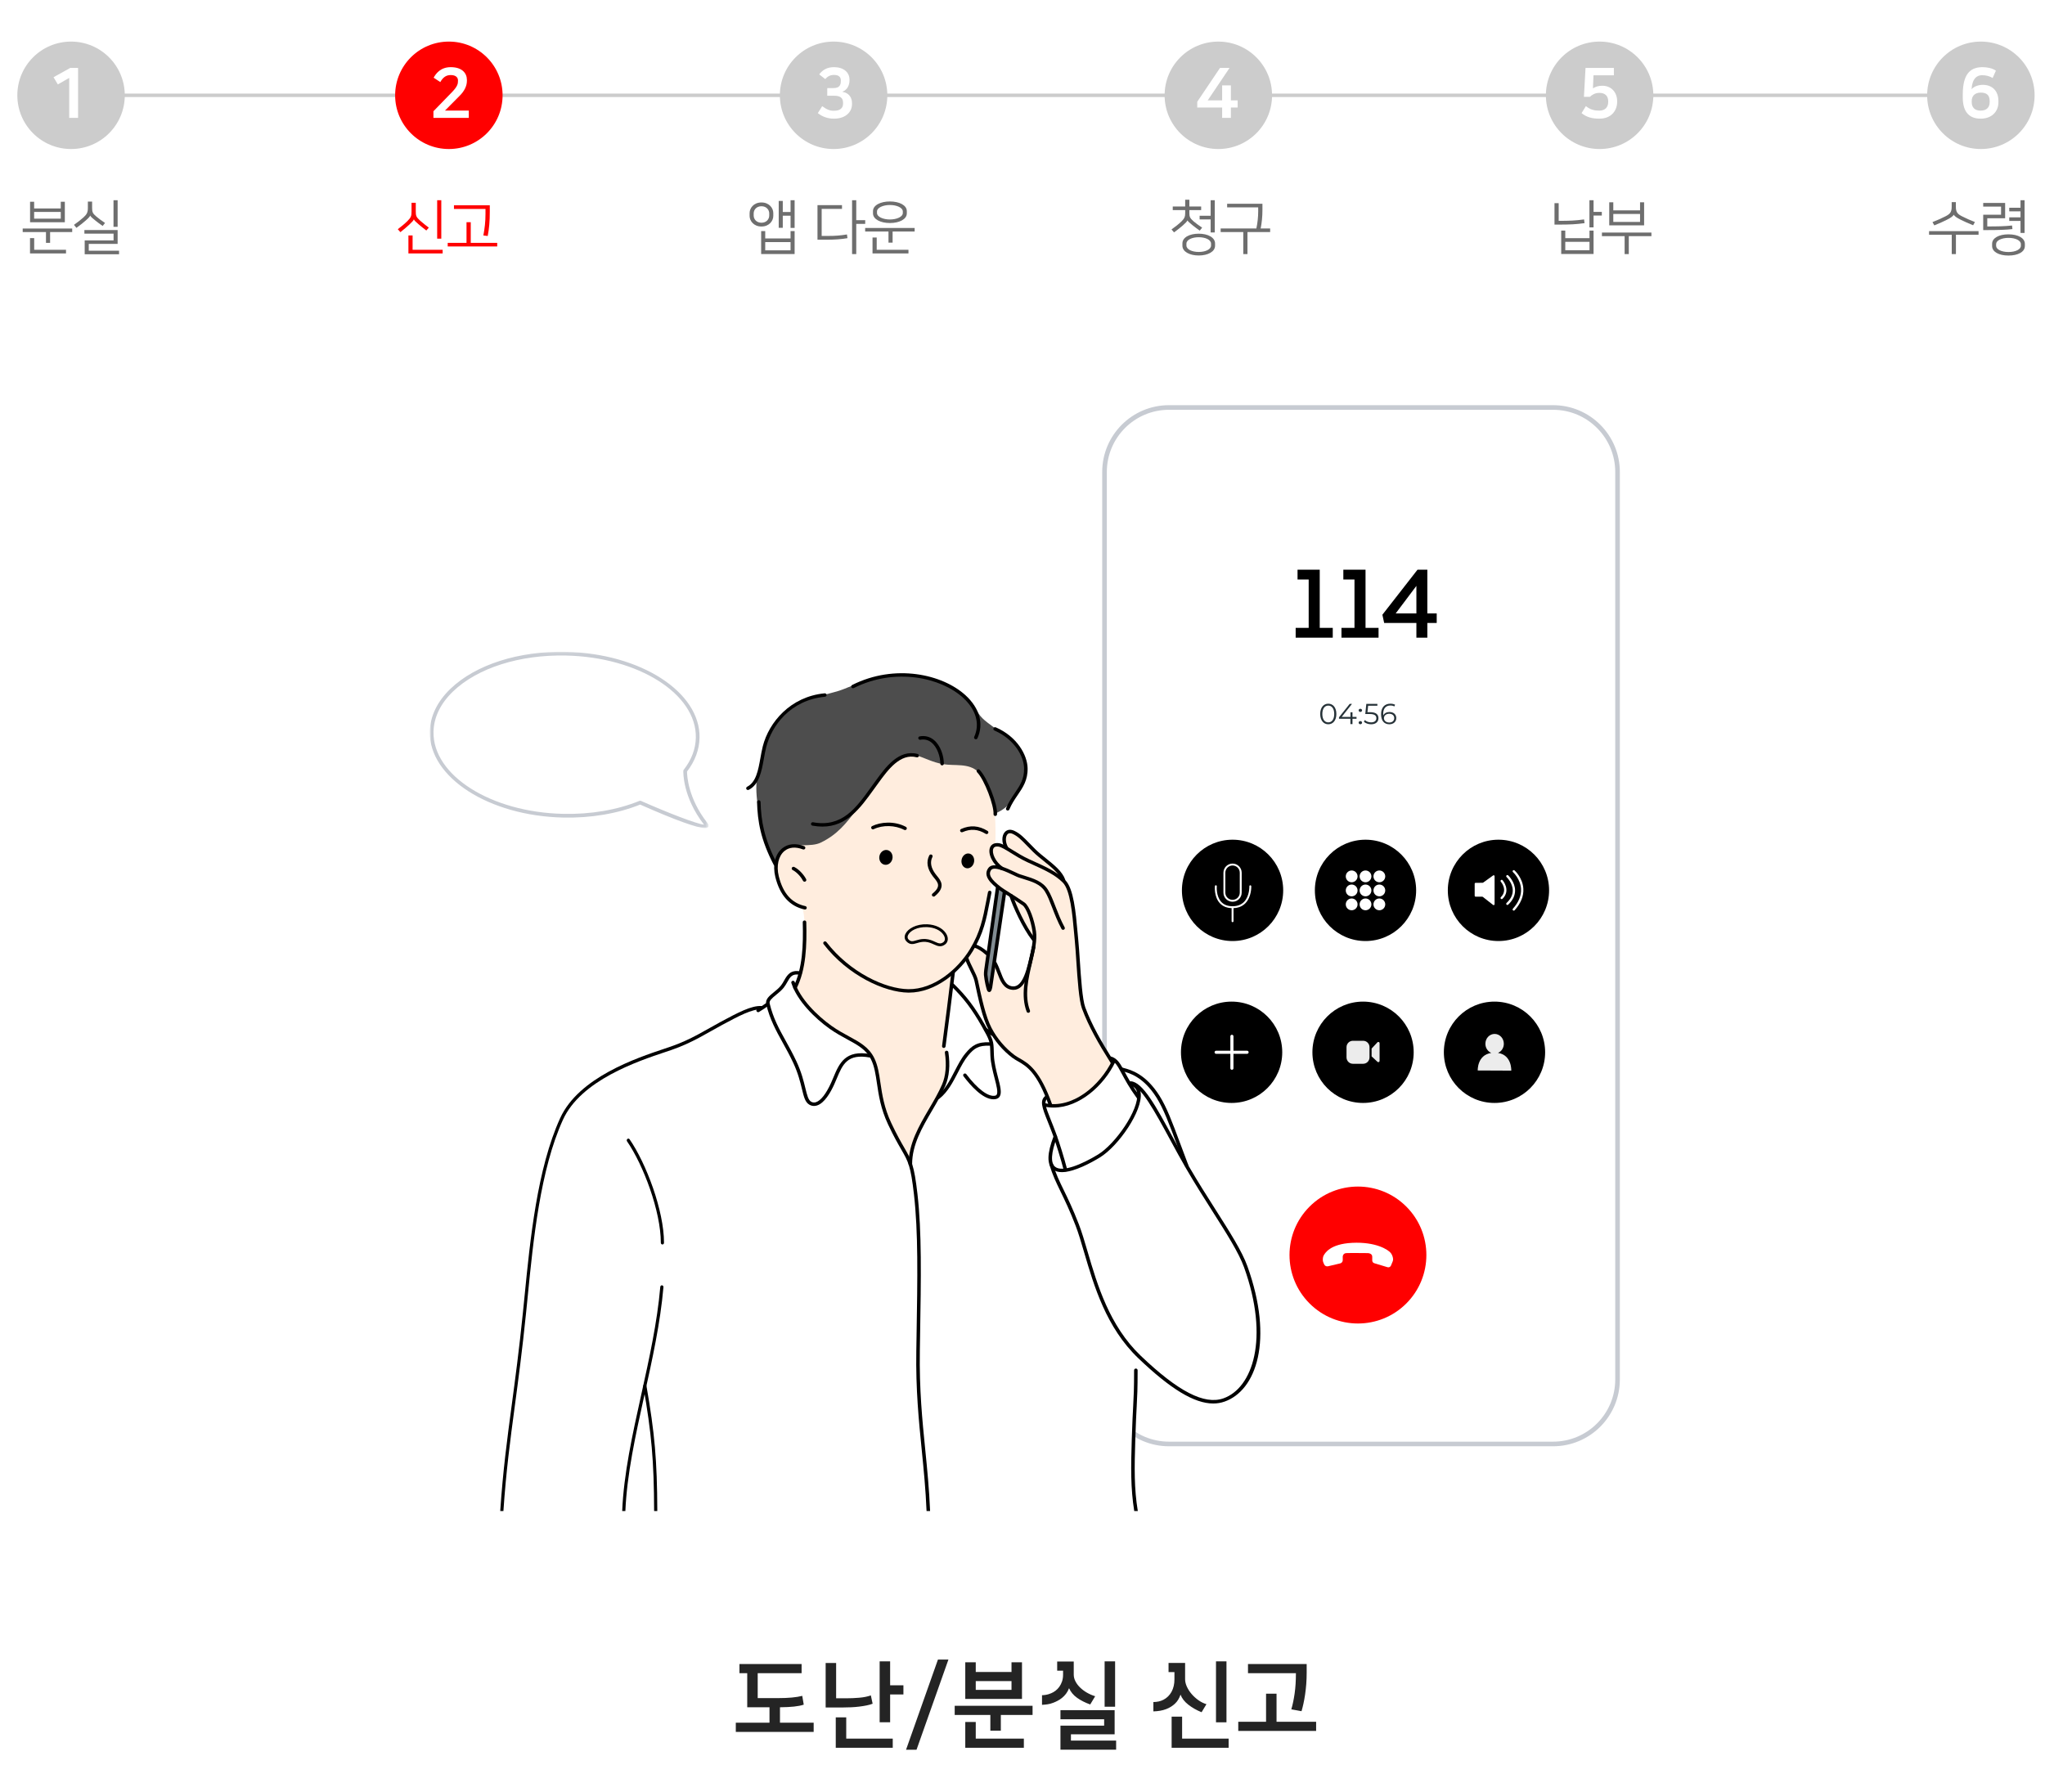 <?xml version="1.0" encoding="UTF-8"?>
<svg width="590px" height="517px" viewBox="0 0 590 517" version="1.1" xmlns="http://www.w3.org/2000/svg" xmlns:xlink="http://www.w3.org/1999/xlink">
    <title>img-01-2</title>
    <defs>
        <polygon id="path-1" points="0 0.069 80.416 0.069 80.416 50.935 0 50.935"></polygon>
    </defs>
    <g id="img-01-2" stroke="none" stroke-width="1" fill="none" fill-rule="evenodd">
        <rect id="Rectangle-Copy" fill="#FFFFFF" x="0" y="0" width="590" height="517"></rect>
        <g id="Group-184" transform="translate(124, 117)">
            <g id="Group-73" transform="translate(194, 0)">
                <path d="M130.078,299.652 L19.261,299.652 C8.991,299.652 0.664,291.32 0.664,281.042 L0.664,19.188 C0.664,8.911 8.991,0.579 19.261,0.579 L130.078,0.579 C140.348,0.579 148.675,8.911 148.675,19.188 L148.675,281.042 C148.675,291.32 140.348,299.652 130.078,299.652" id="Fill-1" fill="#FFFFFF"></path>
                <path d="M130.078,299.652 L19.261,299.652 C8.991,299.652 0.664,291.32 0.664,281.042 L0.664,19.188 C0.664,8.911 8.991,0.579 19.261,0.579 L130.078,0.579 C140.348,0.579 148.675,8.911 148.675,19.188 L148.675,281.042 C148.675,291.32 140.348,299.652 130.078,299.652 Z" id="Stroke-3" stroke="#C7CBD2" stroke-width="1.332"></path>
                <path d="M66.937,89.018 C66.937,87.458 66.238,86.598 65.22,86.598 C64.202,86.598 63.503,87.458 63.503,89.018 C63.503,90.578 64.202,91.438 65.22,91.438 C66.238,91.438 66.937,90.578 66.937,89.018 M62.893,89.018 C62.893,87.157 63.869,86.048 65.22,86.048 C66.571,86.048 67.554,87.157 67.554,89.018 C67.554,90.878 66.571,91.988 65.22,91.988 C63.869,91.988 62.893,90.878 62.893,89.018" id="Fill-5" fill="#263238"></path>
                <polygon id="Fill-7" fill="#263238" points="73.372 90.403 72.204 90.403 72.204 91.938 71.604 91.938 71.604 90.403 68.31 90.403 68.31 89.969 71.404 86.098 72.071 86.098 69.087 89.869 71.622 89.869 71.622 88.518 72.204 88.518 72.204 89.869 73.372 89.869"></polygon>
                <path d="M73.978,91.521 C73.978,91.263 74.202,91.071 74.47,91.071 C74.74,91.071 74.972,91.263 74.972,91.521 C74.972,91.78 74.74,91.98 74.47,91.98 C74.202,91.98 73.978,91.78 73.978,91.521 M73.978,87.966 C73.978,87.708 74.202,87.516 74.47,87.516 C74.74,87.516 74.972,87.708 74.972,87.966 C74.972,88.225 74.74,88.425 74.47,88.425 C74.202,88.425 73.978,88.225 73.978,87.966" id="Fill-9" fill="#263238"></path>
                <path d="M79.697,90.219 C79.697,91.212 79.005,91.989 77.58,91.989 C76.738,91.989 75.937,91.696 75.486,91.238 L75.778,90.762 C76.153,91.154 76.82,91.437 77.572,91.437 C78.563,91.437 79.088,90.953 79.088,90.244 C79.088,89.494 78.622,89.027 77.137,89.027 L75.895,89.027 L76.196,86.097 L79.388,86.097 L79.388,86.632 L76.721,86.632 L76.52,88.492 L77.272,88.492 C79.03,88.492 79.697,89.186 79.697,90.219" id="Fill-11" fill="#263238"></path>
                <path d="M84.247,90.211 C84.247,89.444 83.681,88.952 82.78,88.952 C81.888,88.952 81.279,89.502 81.279,90.228 C81.279,90.87 81.813,91.479 82.822,91.479 C83.665,91.479 84.247,90.987 84.247,90.211 M84.84,90.194 C84.84,91.287 83.981,91.989 82.846,91.989 C81.296,91.989 80.453,90.912 80.453,89.068 C80.453,87.083 81.537,86.048 83.122,86.048 C83.647,86.048 84.139,86.139 84.506,86.365 L84.264,86.849 C83.964,86.649 83.564,86.573 83.131,86.573 C81.872,86.573 81.063,87.383 81.063,88.968 C81.063,89.102 81.072,89.269 81.087,89.444 C81.379,88.801 82.063,88.442 82.872,88.442 C84.031,88.442 84.84,89.126 84.84,90.194" id="Fill-13" fill="#263238"></path>
                <path d="M59.818,259.105 C52.106,251.39 52.106,238.88 59.818,231.165 C67.528,223.449 80.029,223.449 87.738,231.165 C95.448,238.88 95.448,251.39 87.738,259.105 C80.029,266.821 67.528,266.821 59.818,259.105" id="Fill-15" fill="#FF0000"></path>
                <path d="M65.131,248.382 L68.652,247.553 C69.086,247.45 69.393,247.062 69.393,246.616 L69.393,245.889 C69.393,245.889 69.241,244.656 70.405,244.58 C71.239,244.524 76.535,244.58 76.535,244.58 C76.535,244.58 77.928,244.553 77.903,245.651 L77.903,246.707 C77.903,247.07 78.142,247.39 78.489,247.496 L82.309,248.651 C82.713,248.774 83.145,248.569 83.308,248.177 L83.795,246.999 C83.885,246.783 83.929,246.552 83.917,246.319 C83.893,245.857 83.715,245.136 83.26,244.553 C82.502,243.582 78.935,241.286 72.127,241.616 C65.645,241.93 64.232,244.665 63.86,245.318 C63.629,245.725 63.56,246.718 63.739,247.14 C63.806,247.296 63.915,247.557 64.022,247.814 C64.203,248.25 64.672,248.49 65.131,248.382" id="Fill-17" fill="#FFFFFF"></path>
                <path d="M52.213,139.913 C52.213,147.987 45.672,154.533 37.604,154.533 C29.534,154.533 22.993,147.987 22.993,139.913 C22.993,131.839 29.534,125.294 37.604,125.294 C45.672,125.294 52.213,131.839 52.213,139.913" id="Fill-19" fill="#000000"></path>
                <path d="M37.603,132.735 C36.455,132.735 35.521,133.67 35.521,134.819 L35.521,140.563 C35.521,141.711 36.455,142.646 37.603,142.646 C38.75,142.646 39.685,141.711 39.685,140.563 L39.685,134.819 C39.685,133.67 38.75,132.735 37.603,132.735 M37.603,143.198 C36.151,143.198 34.969,142.016 34.969,140.563 L34.969,134.819 C34.969,133.367 36.151,132.184 37.603,132.184 C39.056,132.184 40.237,133.367 40.237,134.819 L40.237,140.563 C40.237,142.016 39.056,143.198 37.603,143.198" id="Fill-21" fill="#FFFFFF"></path>
                <path d="M37.603,145.046 C36.028,145.046 34.784,144.553 33.906,143.583 C32.228,141.727 32.499,138.814 32.51,138.69 C32.526,138.54 32.665,138.423 32.812,138.442 C32.964,138.458 33.075,138.593 33.06,138.744 C33.057,138.772 32.803,141.543 34.317,143.214 C35.085,144.064 36.192,144.494 37.603,144.494 C39,144.494 40.121,144.064 40.935,143.215 C42.548,141.534 42.454,138.756 42.453,138.728 C42.447,138.575 42.565,138.448 42.718,138.441 C42.88,138.46 42.999,138.554 43.005,138.707 C43.008,138.83 43.107,141.749 41.332,143.598 C40.41,144.559 39.156,145.046 37.603,145.046" id="Fill-23" fill="#FFFFFF"></path>
                <path d="M37.603,149.087 C37.452,149.087 37.328,148.963 37.328,148.811 L37.328,144.77 C37.328,144.618 37.452,144.494 37.603,144.494 C37.756,144.494 37.88,144.618 37.88,144.77 L37.88,148.811 C37.88,148.963 37.756,149.087 37.603,149.087" id="Fill-25" fill="#FFFFFF"></path>
                <path d="M90.569,139.913 C90.569,147.987 84.028,154.533 75.961,154.533 C67.891,154.533 61.351,147.987 61.351,139.913 C61.351,131.839 67.891,125.294 75.961,125.294 C84.028,125.294 90.569,131.839 90.569,139.913" id="Fill-27" fill="#000000"></path>
                <path d="M73.667,139.934 C73.667,140.872 72.905,141.635 71.966,141.635 C71.028,141.635 70.267,140.872 70.267,139.934 C70.267,138.994 71.028,138.232 71.966,138.232 C72.905,138.232 73.667,138.994 73.667,139.934" id="Fill-29" fill="#FFFFFF"></path>
                <path d="M77.66,139.934 C77.66,140.872 76.899,141.635 75.96,141.635 C75.022,141.635 74.26,140.872 74.26,139.934 C74.26,138.994 75.022,138.232 75.96,138.232 C76.899,138.232 77.66,138.994 77.66,139.934" id="Fill-31" fill="#FFFFFF"></path>
                <path d="M81.653,139.934 C81.653,140.872 80.891,141.635 79.953,141.635 C79.015,141.635 78.253,140.872 78.253,139.934 C78.253,138.994 79.015,138.232 79.953,138.232 C80.891,138.232 81.653,138.994 81.653,139.934" id="Fill-33" fill="#FFFFFF"></path>
                <path d="M73.667,135.875 C73.667,136.815 72.905,137.576 71.966,137.576 C71.028,137.576 70.267,136.815 70.267,135.875 C70.267,134.936 71.028,134.174 71.966,134.174 C72.905,134.174 73.667,134.936 73.667,135.875" id="Fill-35" fill="#FFFFFF"></path>
                <path d="M77.66,135.875 C77.66,136.815 76.899,137.576 75.96,137.576 C75.022,137.576 74.26,136.815 74.26,135.875 C74.26,134.936 75.022,134.174 75.96,134.174 C76.899,134.174 77.66,134.936 77.66,135.875" id="Fill-37" fill="#FFFFFF"></path>
                <path d="M81.653,135.875 C81.653,136.815 80.891,137.576 79.953,137.576 C79.015,137.576 78.253,136.815 78.253,135.875 C78.253,134.936 79.015,134.174 79.953,134.174 C80.891,134.174 81.653,134.936 81.653,135.875" id="Fill-39" fill="#FFFFFF"></path>
                <path d="M73.667,143.952 C73.667,144.891 72.905,145.653 71.966,145.653 C71.028,145.653 70.267,144.891 70.267,143.952 C70.267,143.012 71.028,142.251 71.966,142.251 C72.905,142.251 73.667,143.012 73.667,143.952" id="Fill-41" fill="#FFFFFF"></path>
                <path d="M77.66,143.952 C77.66,144.891 76.899,145.653 75.96,145.653 C75.022,145.653 74.26,144.891 74.26,143.952 C74.26,143.012 75.022,142.251 75.96,142.251 C76.899,142.251 77.66,143.012 77.66,143.952" id="Fill-43" fill="#FFFFFF"></path>
                <path d="M81.653,143.952 C81.653,144.891 80.891,145.653 79.953,145.653 C79.015,145.653 78.253,144.891 78.253,143.952 C78.253,143.012 79.015,142.251 79.953,142.251 C80.891,142.251 81.653,143.012 81.653,143.952" id="Fill-45" fill="#FFFFFF"></path>
                <path d="M128.926,139.913 C128.926,147.987 122.385,154.533 114.318,154.533 C106.248,154.533 99.708,147.987 99.708,139.913 C99.708,131.839 106.248,125.294 114.318,125.294 C122.385,125.294 128.926,131.839 128.926,139.913" id="Fill-47" fill="#000000"></path>
                <path d="M107.458,138.003 L107.458,141.466 C107.458,141.613 107.578,141.732 107.724,141.732 L109.633,141.732 C109.692,141.732 109.75,141.752 109.797,141.789 L112.773,144.116 C112.947,144.253 113.202,144.129 113.202,143.907 L113.202,135.818 C113.202,135.601 112.957,135.476 112.782,135.602 L109.899,137.675 C109.854,137.708 109.8,137.725 109.745,137.726 L107.723,137.737 C107.577,137.738 107.458,137.857 107.458,138.003" id="Fill-49" fill="#FFFFFF"></path>
                <path d="M118.735,145.759 C118.656,145.759 118.575,145.731 118.513,145.674 C118.374,145.551 118.363,145.338 118.487,145.201 C120.15,143.343 120.939,141.424 120.831,139.494 C120.669,136.607 118.533,134.672 118.514,134.653 C118.374,134.53 118.362,134.318 118.486,134.18 C118.608,134.042 118.82,134.029 118.958,134.153 C119.054,134.239 121.322,136.294 121.5,139.457 C121.618,141.57 120.773,143.653 118.985,145.648 C118.918,145.721 118.828,145.759 118.735,145.759" id="Fill-51" fill="#FFFFFF"></path>
                <path d="M116.891,144.125 C116.802,144.125 116.712,144.089 116.648,144.019 C116.521,143.884 116.528,143.672 116.662,143.545 C117.843,142.438 118.443,141.232 118.443,139.96 C118.446,137.777 116.681,136.088 116.662,136.07 C116.528,135.944 116.521,135.732 116.648,135.597 C116.775,135.462 116.987,135.456 117.121,135.582 C117.202,135.658 119.113,137.479 119.113,139.955 C119.113,141.422 118.443,142.794 117.121,144.034 C117.055,144.094 116.974,144.125 116.891,144.125" id="Fill-53" fill="#FFFFFF"></path>
                <path d="M115.258,142.437 C115.172,142.437 115.086,142.404 115.02,142.338 C114.89,142.206 114.891,141.994 115.023,141.864 C117.079,139.824 115.092,137.517 115.007,137.42 C114.885,137.281 114.898,137.069 115.037,136.947 C115.175,136.824 115.386,136.838 115.508,136.975 C115.534,137.004 118.004,139.852 115.494,142.34 C115.428,142.405 115.344,142.437 115.258,142.437" id="Fill-55" fill="#FFFFFF"></path>
                <path d="M51.937,186.631 C51.937,194.705 45.396,201.251 37.328,201.251 C29.259,201.251 22.718,194.705 22.718,186.631 C22.718,178.557 29.259,172.012 37.328,172.012 C45.396,172.012 51.937,178.557 51.937,186.631" id="Fill-57" fill="#000000"></path>
                <path d="M37.417,191.688 C37.171,191.688 36.97,191.489 36.97,191.242 L36.97,182.022 C36.97,181.775 37.171,181.574 37.417,181.574 C37.663,181.574 37.864,181.775 37.864,182.022 L37.864,191.242 C37.864,191.489 37.663,191.688 37.417,191.688" id="Fill-59" fill="#FFFFFF"></path>
                <path d="M41.797,187.078 L32.859,187.078 C32.613,187.078 32.413,186.878 32.413,186.631 C32.413,186.385 32.613,186.184 32.859,186.184 L41.797,186.184 C42.043,186.184 42.243,186.385 42.243,186.631 C42.243,186.878 42.043,187.078 41.797,187.078" id="Fill-61" fill="#FFFFFF"></path>
                <path d="M127.785,186.631 C127.785,194.705 121.244,201.251 113.176,201.251 C105.107,201.251 98.566,194.705 98.566,186.631 C98.566,178.557 105.107,172.012 113.176,172.012 C121.244,172.012 127.785,178.557 127.785,186.631" id="Fill-63" fill="#000000"></path>
                <path d="M114.178,186.813 C115.163,186.4 115.863,185.384 115.869,184.187 C115.875,182.618 114.689,181.341 113.219,181.334 C111.75,181.328 110.554,182.593 110.547,184.162 C110.542,185.371 111.247,186.398 112.243,186.813 C108.148,187.43 108.334,191.883 108.334,191.883 L118.016,191.928 C118.016,191.928 118.237,187.427 114.178,186.813" id="Fill-65" fill="#ECECEC"></path>
                <path d="M89.861,186.631 C89.861,194.705 83.32,201.251 75.251,201.251 C67.183,201.251 60.642,194.705 60.642,186.631 C60.642,178.557 67.183,172.012 75.251,172.012 C83.32,172.012 89.861,178.557 89.861,186.631" id="Fill-67" fill="#000000"></path>
                <path d="M75.276,189.951 L72.322,189.951 C71.306,189.951 70.482,189.126 70.482,188.109 L70.482,185.153 C70.482,184.136 71.306,183.312 72.322,183.312 L75.276,183.312 C76.292,183.312 77.116,184.136 77.116,185.153 L77.116,188.109 C77.116,189.126 76.292,189.951 75.276,189.951" id="Fill-69" fill="#ECECEC"></path>
                <path d="M77.719,187.811 L77.719,185.561 L79.396,183.763 C79.62,183.523 80.021,183.681 80.021,184.01 L80.021,189.122 C80.021,189.438 79.646,189.601 79.415,189.387 L77.719,187.811 Z" id="Fill-71" fill="#ECECEC"></path>
            </g>
            <path d="M260.511,67 L260.511,64.163 L256.755,64.163 L256.755,47.383 L250.351,47.383 L250.351,50.22 L253.566,50.22 L253.566,64.163 L249.81,64.163 L249.81,67 L260.511,67 Z M273.724,67 L273.724,64.163 L269.968,64.163 L269.968,47.383 L263.564,47.383 L263.564,50.22 L266.78,50.22 L266.78,64.163 L263.024,64.163 L263.024,67 L273.724,67 Z M287.802,67 L287.802,62.758 L290.504,62.758 L290.504,60.002 L287.802,60.002 L287.802,47.383 L284.965,47.383 L274.832,60.38 L275.345,62.758 L284.641,62.758 L284.641,67 L287.802,67 Z M284.641,60.002 L278.669,60.002 L284.641,52.057 L284.641,60.002 Z" id="114" fill="#000000" fill-rule="nonzero"></path>
            <g id="Group-183" transform="translate(0, 71)">
                <path d="M135.368,150.063 C133.509,148.793 132.619,145.104 132.048,143.203 C130.143,136.848 128.913,129.175 124.958,123.665 C120.951,118.08 115.334,114.211 110.89,109.065 C109.261,107.177 107.09,105.267 106.164,102.917 C105.019,100.017 105.318,97.106 105.318,97.106 C105.318,97.106 106.356,95.252 107.061,92.146 C107.641,89.586 107.898,85.896 108.006,84.133 C108.196,81.017 108.26,77.427 107.738,74.879 C107.45,73.472 104.698,72.984 103.8,71.963 C100.304,67.986 98.395,61.103 100.087,56.156 C102.307,49.657 107.57,44.452 112.241,39.581 C118.849,32.691 126.812,22.92 137.45,23.225 C141.465,23.34 145.402,25.138 148.817,27.067 C151.183,28.403 154.254,28.966 156.246,30.909 C162.351,36.865 163.222,44.537 163.222,52.423 C163.222,61.957 161.903,70.523 159.33,79.723 C158.546,82.526 156.692,86.238 154.784,88.47 C154.059,89.318 150.874,92.761 150.874,92.761 C150.874,92.761 150.032,102.494 149.492,107.418 C148.961,112.257 151.096,115.927 151.405,120.59 C151.842,127.205 147.893,136.199 144.428,141.776 C142.881,144.263 140.923,147.303 138.687,149.24 C137.802,150.007 136.615,150.914 135.368,150.063" id="Fill-74" fill="#FFEDDE"></path>
                <path d="M237.583,184.327 C234.711,173.823 230.534,168.203 225.767,160.447 C223.369,156.548 219.978,151.821 218,147.684 C215.983,143.471 214.817,138.468 212.505,133.116 C210.841,129.263 208.077,124.916 205.2,122.877 C203.562,121.713 199.612,120.585 199.612,120.585 C199.612,120.585 182.431,114.98 174.29,113.536 C169.893,112.757 160.75,109.907 160.75,109.907 C160.75,109.907 162.604,121.25 163.175,126.258 C163.389,128.142 162.631,129.071 162.631,129.071 C162.631,129.071 169.591,157.534 171.258,171.759 C172.949,186.187 172.658,200.709 173.531,215.194 C174.074,224.192 174.858,233.166 174.858,242.178 C174.858,242.657 175.078,245.868 175.228,248 L203.831,248 C203.511,244.921 202.923,239.157 202.923,238.051 C202.923,229.213 203.852,223.072 203.852,214.269 C203.852,212.838 203.744,202.756 203.744,202.756 C203.744,202.756 210.089,208.155 212.15,209.964 C214.034,211.617 217.487,214.168 220.071,215.106 C224.613,216.756 229.242,217.406 232.824,213.913 C235.156,211.639 237.289,208.453 238.105,204.23 C239.37,197.671 238.788,188.732 237.583,184.327" id="Fill-76" fill="#FFFFFF"></path>
                <path d="M179.228,131.027 C179.228,131.027 178.841,130.192 176.606,125.028 C176.038,123.715 174.465,121.633 173.52,120.69 C170.919,118.093 168.056,117.491 165.623,114.6 C161.246,109.396 160.529,106.578 158.695,100.231 C158.324,98.944 157.788,95.542 157.088,93.714 C156.285,91.611 154.565,88.408 154.565,88.408 L156.765,84.629 C156.765,84.629 159.385,85.621 160.407,86.663 C161.352,87.631 162.624,89.357 163.216,90.643 C164.085,92.542 164.645,94.822 166.061,96.217 C166.582,96.731 167.841,97.303 169.037,96.969 C170.232,96.635 171.094,95.69 171.494,94.918 C171.938,94.067 173.297,89.759 173.563,88.352 C173.829,86.945 174.458,83.405 174.458,83.405 C174.458,83.405 171.3,79.662 170.283,77 C169.459,74.84 167.664,70.472 167.664,70.472 C167.664,70.472 161.514,67.633 160.616,63.943 C160.088,61.772 163.171,63.064 163.464,62.039 C163.601,61.556 162.035,60.527 161.788,60.086 C161.212,59.064 161.194,57.209 162.179,56.341 C162.904,55.703 163.883,55.723 164.623,55.863 C165.035,55.941 166.212,56.421 166.212,56.421 C166.212,56.421 165.709,55.281 165.747,54.058 C165.776,53.128 166.177,52.032 166.996,52.036 C169.583,52.05 173.292,56.708 175.194,58.058 C177.534,59.719 179.851,61.663 181.595,63.624 C182.681,64.847 182.48,65.783 182.48,65.783 C182.48,65.783 184.502,68.008 184.953,70.039 C185.55,72.729 186.434,79.028 186.575,81.761 C186.935,88.802 186.903,96.189 188.8,103.042 C189.951,107.198 191.958,110.175 194.194,113.855 C194.954,115.108 197.036,118.851 197.036,118.851 C197.036,118.851 197.989,119.709 198.023,120.679 C198.26,127.547 192.709,130.587 186.839,132.461 C184.977,133.056 182.289,133.468 180.397,132.776 C179.495,132.447 179.228,131.027 179.228,131.027" id="Fill-78" fill="#FFEDDE"></path>
                <path d="M100.986,138.078 C102.778,147.988 103.135,160.547 104.138,170.335 C105.557,184.184 106.871,196.423 107.274,210.64 C107.568,220.953 108.416,230.086 108.416,240.41 C108.416,241.553 108.706,245.516 108.898,248 L175.333,248 C175.281,245.589 175.203,241.725 175.203,240.377 C175.203,231.647 175.004,222.749 174.479,214.037 C173.219,193.147 172.165,174.508 168.983,153.83 C167.797,146.115 162.847,129.189 162.847,129.189 C162.847,129.189 164.38,128.191 164.239,127.167 C163.875,124.517 162.891,120.943 162.512,118.19 C162.281,116.511 162.612,114.249 161.979,112.603 C160.772,109.464 158.291,105.321 156.433,102.603 C155.204,100.806 150.578,96.182 150.578,96.182 C150.578,96.182 149.962,100.652 149.877,101.127 C149.428,103.606 148.336,113.369 148.336,113.369 C148.336,113.369 149.651,117.056 149.005,121.466 C148.125,127.466 144.241,131.913 141.574,137.295 C139.456,141.571 138.525,146.804 138.525,146.804 C138.525,146.804 134.767,140.407 134.481,139.932 C130.476,133.271 130.371,125.474 128.078,118.015 C126.972,114.423 124.14,113.32 121.045,111.594 C116.928,109.301 112.566,106.309 109.495,103.042 C108.07,101.526 105.403,96.871 105.403,96.871 L106.852,92.964 C106.852,92.964 105.125,92.408 104.099,93.285 C103.735,93.596 101.979,96.362 101.59,96.79 C99.563,99.017 99.265,98.454 97.77,100.328 C97.507,100.659 97.462,101.767 97.462,101.767 L94.512,103.709 C94.512,103.709 96.762,111.862 97.182,114.043 C98.707,121.983 99.544,130.104 100.986,138.078" id="Fill-80" fill="#FFFFFF"></path>
                <path d="M99.697,61.401 C99.697,61.401 98.12,58.493 97.124,55.326 C95.285,49.478 93.583,41.063 94.427,36.534 C95.774,29.311 96.947,22.949 102.477,17.557 C107.053,13.094 114.556,12.765 119.318,10.87 C121.804,9.879 128.71,6.853 135.933,6.734 C142.54,6.623 149.342,9.179 154.721,13.113 C156.931,14.731 157.597,17.447 159.418,19.223 C162.734,22.457 168.563,24.837 170.976,29.559 C172.07,31.697 172.413,34.756 171.289,37.497 C170.615,39.142 169.16,41.517 167.464,43.616 C165.767,45.714 163.337,46.629 163.337,46.629 C163.337,46.629 162.78,44.475 162.551,43.917 C161.386,41.074 160.503,36.956 158.244,34.753 C155.492,32.068 151.434,33.081 148.04,32.486 C142.019,31.429 138.939,27.332 134.48,31.68 C130.716,35.352 126.386,41.301 123.195,45.52 C120.153,49.541 117.642,52.772 112.828,55.119 C109.906,56.545 105.406,55.243 102.636,56.743 C100.928,57.667 99.697,61.401 99.697,61.401" id="Fill-82" fill="#4D4D4D"></path>
                <path d="M163.752,68.249 C163.416,67.881 163.398,70.069 163.301,70.681 C162.971,72.782 162.749,74.872 162.403,76.98 C161.598,81.892 161.402,86.924 160.687,91.809 C160.535,92.847 160.558,96.004 161.585,96.672 C161.739,96.772 161.884,95.509 161.912,95.397 C162.12,94.588 162.337,93.841 162.484,93.004 C162.911,90.59 163.098,88.183 163.384,85.75 C163.829,81.948 164.505,78.219 164.936,74.429 C165.102,72.978 165.917,71.395 165.917,69.963 C165.917,69.141 164.231,68.775 163.752,68.249" id="Fill-84" fill="#818C92"></path>
                <path d="M183.296,149.691 C183.296,149.691 182.341,145.726 181.954,144.637 C180.554,140.692 179.269,136.612 177.597,132.808 C177.239,131.994 176.991,129.585 177.685,128.74 C178.057,128.286 179.166,131.094 179.166,131.094 C179.166,131.094 181.709,131.26 184.412,130.456 C186.386,129.869 188.524,128.442 189.431,127.65 C191.559,125.793 193.942,123.557 195.857,120.84 C196.987,119.235 196.848,117.788 197.667,118.106 C198.811,118.553 202.537,125.827 202.537,125.827 L204.681,128.547 C204.681,128.547 203.905,132.136 201.982,135.604 C199.938,139.292 196.598,142.963 194.676,144.501 C189.87,148.345 183.296,149.691 183.296,149.691" id="Fill-86" fill="#FFFFFF"></path>
                <path d="M50.333,248 C50.69,244.303 51.408,237.046 51.75,234.779 C52.6,229.137 56.93,212.99 56.93,212.99 C56.93,212.99 58.492,219.614 59.038,223.255 C59.584,226.897 60.381,235.08 60.268,238.54 C60.224,239.891 60.411,244.948 60.534,248 L109.023,248 C108.994,245.82 108.929,242.444 108.794,240.605 C108.584,237.74 107.158,204.531 106.446,196.089 C105.08,179.876 104.449,164.568 102.09,148.469 C101.257,142.777 100.937,136.339 100.016,130.666 C99.183,125.526 98.323,117.318 96.595,110.579 C96.12,108.724 94.316,102.887 94.316,102.887 C94.316,102.887 92.12,103.35 90.957,103.745 C88.158,104.699 84.947,106.231 83.075,107.227 C78.586,109.615 71.735,112.471 66.867,114.055 C55.02,117.907 45.639,119.634 35.835,127.829 C29.855,132.828 28.271,137.88 26.09,144.813 C20.748,161.8 19.298,184.01 16.877,202.894 C15.399,214.436 13.182,224.416 12.05,236.544 C11.827,238.936 11.373,244.743 11.123,248 L50.333,248 Z" id="Fill-88" fill="#FFFFFF"></path>
                <path d="M172.673,104.241 C172.467,104.241 172.272,104.117 172.196,103.916 C170.47,99.347 171.693,94.111 172.773,89.491 C173.525,86.268 174.236,83.223 173.883,80.81 C173.399,77.512 172.065,73.975 171.029,73.243 C169.485,72.149 167.93,71.172 166.68,70.384 C165.602,69.706 164.751,69.171 164.206,68.757 C161.784,66.913 159.521,64.725 161.125,62.478 C162.461,60.602 166.306,62.435 168.849,63.648 C169.444,63.931 169.957,64.175 170.214,64.256 L171.209,64.568 C174.338,65.54 176.81,66.308 178.332,68.717 C179.138,69.992 179.784,71.661 180.533,73.595 C181.254,75.458 182.07,77.569 183.157,79.575 C183.29,79.817 183.193,80.118 182.945,80.245 C182.698,80.374 182.389,80.282 182.257,80.039 C181.14,77.978 180.311,75.836 179.581,73.945 C178.85,72.06 178.22,70.431 177.466,69.237 C176.141,67.142 173.943,66.46 170.899,65.513 L169.899,65.201 C169.574,65.097 169.058,64.852 168.403,64.539 C166.584,63.673 162.8,61.87 161.96,63.045 C161.059,64.308 161.892,65.736 164.832,67.975 C165.341,68.36 166.217,68.912 167.233,69.551 C168.493,70.343 170.06,71.33 171.627,72.439 C173.044,73.44 174.424,77.491 174.89,80.67 C175.271,83.264 174.539,86.397 173.765,89.712 C172.666,94.416 171.53,99.28 173.15,103.572 C173.248,103.83 173.112,104.115 172.849,104.21 C172.792,104.231 172.731,104.241 172.673,104.241" id="Fill-90" fill="#000000"></path>
                <path d="M179.146,131.524 C178.935,131.524 178.737,131.395 178.665,131.188 C175.212,121.387 172.138,119.634 169.667,118.224 C169.118,117.911 168.598,117.614 168.108,117.249 C165.276,115.135 162.806,112.213 161.151,109.022 C159.402,105.644 158.307,100.508 157.148,95.07 C156.969,94.228 156.41,93.095 155.817,91.895 C155.308,90.865 154.781,89.799 154.433,88.792 C154.342,88.533 154.485,88.252 154.752,88.163 C155.025,88.074 155.308,88.216 155.397,88.475 C155.725,89.423 156.239,90.461 156.733,91.464 C157.354,92.72 157.94,93.906 158.145,94.868 C159.291,100.24 160.371,105.313 162.061,108.573 C163.646,111.635 166.015,114.436 168.727,116.46 C169.166,116.788 169.659,117.07 170.181,117.368 C172.66,118.781 176.053,120.716 179.627,130.866 C179.718,131.125 179.576,131.408 179.311,131.497 C179.256,131.515 179.201,131.524 179.146,131.524" id="Fill-92" fill="#000000"></path>
                <path d="M183.394,150.035 C183.166,150.035 182.96,149.886 182.901,149.661 C182.032,146.347 180.679,141.964 179.757,139.464 C179.208,137.976 178.697,136.695 178.255,135.587 C176.629,131.51 175.812,129.463 177.744,128.097 C177.971,127.937 178.29,127.984 178.455,128.206 C178.62,128.428 178.569,128.738 178.343,128.9 C177.104,129.775 177.564,131.118 179.204,135.228 C179.649,136.342 180.163,137.631 180.716,139.128 C181.647,141.652 183.012,146.076 183.887,149.416 C183.957,149.681 183.793,149.951 183.52,150.02 C183.478,150.03 183.436,150.035 183.394,150.035" id="Fill-94" fill="#000000"></path>
                <path d="M226.024,216.974 C220.553,216.974 213.694,212.793 204.396,203.901 C195.149,195.059 191.628,183.061 188.8,173.42 C187.95,170.522 187.146,167.784 186.294,165.587 C184.583,161.173 183.212,158.353 182.003,155.863 C180.703,153.19 179.676,151.077 178.768,148.064 C178.689,147.801 178.842,147.525 179.113,147.448 C179.379,147.37 179.666,147.52 179.745,147.784 C180.631,150.722 181.642,152.803 182.923,155.439 C184.14,157.944 185.521,160.784 187.247,165.236 C188.113,167.471 188.922,170.229 189.779,173.148 C192.574,182.676 196.053,194.533 205.108,203.192 C215.898,213.51 223.476,217.421 228.956,215.491 C237.374,212.53 242.324,198.266 234.917,177.665 C233.412,173.48 229.89,167.942 225.815,161.53 C223.441,157.797 220.752,153.567 218.201,149.175 C216.618,146.449 215.077,143.61 213.588,140.864 C209.205,132.778 205.063,125.143 202.186,124.993 C201.905,124.979 201.69,124.745 201.704,124.472 C201.72,124.198 201.962,123.972 202.24,124.002 C205.693,124.181 209.574,131.339 214.488,140.4 C215.974,143.14 217.51,145.972 219.086,148.686 C221.627,153.06 224.311,157.282 226.68,161.006 C230.788,167.469 234.336,173.05 235.877,177.337 C243.583,198.768 238.403,213.223 229.302,216.425 C228.263,216.79 227.174,216.974 226.024,216.974" id="Fill-96" fill="#000000"></path>
                <path d="M204.432,129.116 C204.273,129.116 204.116,129.043 204.018,128.907 C201.792,125.852 200.516,123.471 199.582,121.734 C198.402,119.535 197.752,118.324 196.361,117.837 C196.097,117.745 195.959,117.461 196.054,117.203 C196.149,116.945 196.439,116.812 196.704,116.903 C198.47,117.521 199.228,118.933 200.483,121.273 C201.404,122.985 202.662,125.331 204.846,128.333 C205.01,128.555 204.956,128.866 204.726,129.024 C204.637,129.086 204.534,129.116 204.432,129.116" id="Fill-98" fill="#000000"></path>
                <path d="M196.869,118.962 C196.698,118.962 196.531,118.877 196.436,118.725 C192.865,113.056 190.091,108.217 188.16,103.03 C187.281,100.673 186.88,94.608 186.524,89.257 C186.376,87.025 186.238,84.917 186.078,83.334 C186.005,82.606 185.933,81.809 185.858,80.97 C185.401,75.846 184.776,68.826 182.626,66.664 C180.382,64.404 177.208,62.968 173.847,61.446 L172.418,60.796 C170.587,59.953 169,58.966 167.6,58.096 C166.134,57.185 164.868,56.398 164.067,56.285 C162.889,56.119 162.658,56.697 162.581,56.884 C162.081,58.113 163.175,60.687 165.333,62.166 C165.564,62.323 165.618,62.633 165.458,62.858 C165.296,63.083 164.978,63.137 164.749,62.978 C162.356,61.339 160.901,58.32 161.636,56.518 C162.021,55.569 162.968,55.125 164.213,55.302 C165.232,55.446 166.517,56.246 168.147,57.258 C169.521,58.113 171.081,59.081 172.853,59.898 L174.275,60.545 C177.724,62.106 180.983,63.581 183.359,65.973 C185.759,68.39 186.376,75.317 186.873,80.885 C186.948,81.72 187.018,82.513 187.092,83.237 C187.252,84.836 187.393,86.953 187.541,89.194 C187.874,94.217 188.289,100.467 189.116,102.692 C191.019,107.799 193.765,112.587 197.302,118.205 C197.449,118.439 197.375,118.744 197.136,118.888 C197.052,118.938 196.96,118.962 196.869,118.962" id="Fill-100" fill="#000000"></path>
                <path d="M160.722,87.615 C160.598,87.615 160.475,87.572 160.376,87.483 C159.184,86.407 158.007,85.676 157.059,85.424 C156.787,85.351 156.628,85.078 156.702,84.814 C156.775,84.55 157.055,84.394 157.327,84.465 C158.429,84.759 159.758,85.571 161.068,86.754 C161.274,86.941 161.287,87.254 161.096,87.455 C160.996,87.561 160.859,87.615 160.722,87.615" id="Fill-102" fill="#000000"></path>
                <path d="M168.4,97.625 C168.269,97.625 168.137,97.617 168.002,97.602 C165.454,97.322 164.569,94.99 163.713,92.735 C163.374,91.841 163.024,90.917 162.571,90.096 C162.437,89.854 162.531,89.553 162.778,89.423 C163.025,89.294 163.335,89.383 163.468,89.625 C163.954,90.507 164.317,91.465 164.669,92.39 C165.485,94.544 166.191,96.404 168.116,96.615 C171.166,96.941 172.335,91.451 173.504,86.137 L173.699,85.259 C173.756,84.991 174.023,84.818 174.303,84.878 C174.578,84.936 174.752,85.2 174.693,85.468 L174.5,86.345 C173.28,91.894 172.019,97.625 168.4,97.625" id="Fill-104" fill="#000000"></path>
                <path d="M174.233,83.623 C174.08,83.623 173.928,83.555 173.827,83.426 C170.901,79.657 168.22,73.571 167.218,70.621 C167.13,70.361 167.275,70.08 167.541,69.994 C167.808,69.907 168.096,70.05 168.184,70.31 C169.165,73.199 171.786,79.153 174.639,82.826 C174.809,83.045 174.765,83.357 174.54,83.522 C174.448,83.589 174.341,83.623 174.233,83.623" id="Fill-106" fill="#000000"></path>
                <path d="M182.825,66.422 C182.615,66.422 182.418,66.295 182.346,66.092 C181.595,64.032 179.332,62.217 177.143,60.461 C176.071,59.603 174.965,58.714 174.043,57.804 C173.354,57.121 172.768,56.516 172.245,55.977 C170.669,54.35 169.716,53.369 168.257,52.653 C167.58,52.322 167.053,52.341 166.69,52.713 C166.083,53.335 165.967,54.935 166.838,56.436 C166.976,56.674 166.889,56.978 166.645,57.113 C166.403,57.246 166.09,57.164 165.952,56.925 C164.936,55.175 164.936,53.069 165.953,52.028 C166.629,51.333 167.636,51.238 168.714,51.767 C170.334,52.559 171.388,53.647 172.986,55.295 C173.503,55.83 174.085,56.429 174.769,57.106 C175.653,57.98 176.738,58.852 177.789,59.694 C180.085,61.536 182.46,63.441 183.304,65.759 C183.398,66.018 183.26,66.302 182.994,66.393 C182.939,66.413 182.88,66.422 182.825,66.422" id="Fill-108" fill="#000000"></path>
                <path d="M218.333,148.766 C218.126,148.766 217.932,148.643 217.856,148.443 C216.989,146.181 216.224,144.121 215.525,142.239 C213.304,136.264 211.699,131.947 209.654,128.698 C205.879,122.701 201.799,121.618 200.058,121.156 C199.793,121.087 199.581,121.028 199.43,120.973 C199.167,120.877 199.032,120.592 199.132,120.334 C199.23,120.078 199.521,119.946 199.786,120.044 C199.917,120.09 200.098,120.138 200.325,120.198 C202.183,120.69 206.535,121.845 210.521,128.178 C212.621,131.514 214.24,135.87 216.482,141.9 C217.181,143.78 217.945,145.836 218.809,148.095 C218.908,148.353 218.773,148.639 218.51,148.734 C218.452,148.756 218.392,148.766 218.333,148.766" id="Fill-110" fill="#000000"></path>
                <path d="M204.265,248 C203.196,241.461 203.277,235.69 203.542,227.345 C203.694,222.551 203.836,219.911 203.949,217.791 C204.108,214.813 204.213,212.847 204.213,207.384 C204.213,207.109 203.986,206.888 203.704,206.888 C203.423,206.888 203.196,207.109 203.196,207.384 C203.196,212.821 203.09,214.777 202.932,217.738 C202.819,219.864 202.677,222.51 202.524,227.313 C202.267,235.41 202.183,241.417 203.236,248 L204.265,248 Z" id="Fill-112" fill="#000000"></path>
                <path d="M21.238,248 C22.024,236.412 23.195,227.651 24.538,217.607 C25.536,210.143 26.667,201.683 27.765,190.939 C27.926,189.363 28.086,187.743 28.251,186.088 C29.863,169.785 31.87,149.495 38.42,135.096 C43.607,123.689 60.038,118.201 67.933,115.564 C68.601,115.34 69.212,115.137 69.753,114.95 C75.79,112.871 80.077,110.028 84.336,107.744 C89.175,105.149 92.994,103.098 95.639,103.278 C95.899,103.281 96.109,103.086 96.125,102.814 C96.14,102.54 95.949,102.304 95.697,102.287 C92.812,102.102 88.893,104.193 83.932,106.853 C79.701,109.123 75.45,111.947 69.477,114.003 C68.937,114.189 68.331,114.393 67.665,114.614 C59.647,117.293 42.963,122.866 37.601,134.656 C30.98,149.214 28.964,169.601 27.342,185.982 C27.178,187.635 27.018,189.254 26.857,190.829 C25.76,201.557 24.631,210.008 23.634,217.465 C22.286,227.549 21.11,236.342 20.322,248 L21.238,248 Z" id="Fill-114" fill="#000000"></path>
                <path d="M105.363,97.483 C105.287,97.483 105.212,97.467 105.14,97.433 C104.887,97.312 104.782,97.015 104.905,96.769 C107.57,91.458 107.776,84.661 107.6,78.108 C107.593,77.833 107.816,77.604 108.096,77.597 C108.37,77.574 108.61,77.806 108.618,78.081 C108.796,84.761 108.58,91.702 105.82,97.204 C105.732,97.381 105.55,97.483 105.363,97.483" id="Fill-116" fill="#000000"></path>
                <path d="M94.728,104.062 C94.558,104.062 94.392,103.979 94.295,103.827 C94.147,103.595 94.22,103.289 94.458,103.145 C95.389,102.578 96.21,102.035 96.97,101.48 C97.195,101.317 97.514,101.363 97.682,101.581 C97.851,101.801 97.805,102.112 97.579,102.277 C96.798,102.846 95.952,103.407 94.997,103.986 C94.913,104.038 94.82,104.062 94.728,104.062" id="Fill-118" fill="#000000"></path>
                <path d="M56.424,248 C56.881,237.348 59.329,226.264 61.913,214.574 C64.177,204.334 66.517,193.745 67.409,183.413 C67.432,183.139 67.248,182.897 66.997,182.871 C66.738,182.853 66.522,183.045 66.499,183.319 C65.614,193.582 63.281,204.136 61.025,214.341 C58.427,226.096 55.964,237.241 55.508,248 L56.424,248 Z" id="Fill-120" fill="#000000"></path>
                <path d="M65.636,248 C65.585,233.328 64.885,225.505 62.498,211.83 C62.451,211.561 62.21,211.386 61.963,211.435 C61.716,211.486 61.552,211.746 61.6,212.016 C63.975,225.616 64.672,233.402 64.721,248 L65.636,248 Z" id="Fill-122" fill="#000000"></path>
                <path d="M161.398,98.255 C161.214,98.255 161.035,98.167 160.912,98.009 C160.564,97.557 160.011,94.897 159.868,93.313 C159.807,92.637 160.072,90.95 160.105,90.76 L163.306,68.159 C163.343,67.887 163.609,67.697 163.879,67.735 C164.157,67.773 164.352,68.024 164.313,68.295 L161.112,90.904 C161.032,91.397 160.841,92.756 160.882,93.226 C160.968,94.159 161.17,95.268 161.363,96.117 L165.316,69.326 C165.357,69.053 165.616,68.868 165.894,68.904 C166.171,68.943 166.365,69.195 166.324,69.466 L162.268,96.955 C162.043,98.122 161.697,98.202 161.53,98.24 C161.486,98.25 161.442,98.255 161.398,98.255" id="Fill-124" fill="#000000"></path>
                <path d="M148.299,114.375 C148.277,114.375 148.255,114.374 148.233,114.371 C147.955,114.336 147.756,114.088 147.793,113.815 L147.859,113.304 C148.748,106.506 149.586,100.086 150.476,92.531 C150.507,92.258 150.776,92.063 151.039,92.095 C151.319,92.126 151.519,92.372 151.488,92.645 C150.597,100.206 149.758,106.629 148.87,113.429 L148.803,113.942 C148.77,114.192 148.55,114.375 148.299,114.375" id="Fill-126" fill="#000000"></path>
                <path d="M138.236,98.418 C138.177,98.418 138.117,98.418 138.058,98.417 C131.213,98.337 120.619,93.504 113.613,84.426 C113.445,84.207 113.49,83.896 113.714,83.731 C113.941,83.566 114.259,83.611 114.428,83.829 C121.235,92.651 131.474,97.346 138.069,97.425 C145.45,97.513 152.292,91.698 155.824,85.896 C158.811,80.99 159.601,76.865 160.517,72.089 C160.684,71.218 160.854,70.327 161.043,69.408 C161.098,69.138 161.379,68.965 161.641,69.019 C161.917,69.073 162.096,69.333 162.04,69.603 C161.853,70.517 161.683,71.405 161.516,72.271 C160.584,77.141 159.779,81.346 156.698,86.403 C153.046,92.405 145.937,98.418 138.236,98.418" id="Fill-128" fill="#000000"></path>
                <path d="M145.368,70.714 C145.222,70.714 145.078,70.654 144.978,70.536 C144.797,70.326 144.825,70.013 145.041,69.837 C147.53,67.802 146.65,66.722 145.534,65.353 C145.391,65.179 145.25,65.004 145.118,64.831 C143.507,62.712 143.165,60.694 144.1,58.832 C144.224,58.586 144.532,58.484 144.781,58.606 C145.033,58.726 145.138,59.024 145.014,59.27 C144.26,60.77 144.57,62.443 145.935,64.24 C146.061,64.405 146.196,64.569 146.33,64.736 C147.433,66.089 148.944,67.943 145.694,70.598 C145.6,70.676 145.483,70.714 145.368,70.714" id="Fill-130" fill="#000000"></path>
                <path d="M160.647,52.672 C160.553,52.672 160.459,52.647 160.375,52.595 C158.18,51.241 156.001,51.08 153.714,52.107 C153.457,52.218 153.157,52.111 153.039,51.862 C152.921,51.612 153.033,51.318 153.288,51.203 C155.913,50.029 158.409,50.207 160.919,51.755 C161.157,51.903 161.228,52.209 161.077,52.441 C160.98,52.59 160.815,52.672 160.647,52.672" id="Fill-132" fill="#000000"></path>
                <path d="M137.112,51.517 C137.03,51.517 136.947,51.497 136.87,51.457 C134.27,50.082 130.652,49.998 128.075,51.255 C127.825,51.375 127.516,51.277 127.392,51.032 C127.267,50.786 127.369,50.488 127.62,50.366 C130.035,49.189 133.982,48.801 137.356,50.583 C137.603,50.714 137.693,51.015 137.56,51.256 C137.468,51.423 137.293,51.517 137.112,51.517" id="Fill-134" fill="#000000"></path>
                <path d="M157.044,60.594 C157.191,59.416 156.496,58.377 155.49,58.271 C154.485,58.165 153.552,59.035 153.406,60.213 C153.258,61.39 153.954,62.431 154.958,62.537 C155.963,62.642 156.897,61.772 157.044,60.594" id="Fill-136" fill="#000000"></path>
                <path d="M133.509,59.512 C133.607,58.329 132.832,57.319 131.775,57.256 C130.718,57.193 129.781,58.101 129.682,59.284 C129.582,60.467 130.359,61.477 131.416,61.539 C132.473,61.603 133.41,60.694 133.509,59.512" id="Fill-138" fill="#000000"></path>
                <path d="M108.246,74.438 C108.21,74.438 108.173,74.435 108.136,74.427 C103.834,73.505 100.991,70.347 99.688,65.041 C98.864,61.688 99.599,58.546 101.607,56.842 C103.248,55.451 105.528,55.21 108.026,56.167 C108.287,56.267 108.416,56.555 108.313,56.81 C108.21,57.066 107.915,57.19 107.654,57.091 C105.495,56.264 103.635,56.437 102.275,57.591 C100.581,59.029 99.953,61.863 100.678,64.81 C101.899,69.784 104.411,72.612 108.355,73.457 C108.63,73.515 108.803,73.781 108.743,74.048 C108.69,74.28 108.48,74.438 108.246,74.438" id="Fill-140" fill="#000000"></path>
                <path d="M108.126,66.41 C107.936,66.41 107.754,66.306 107.667,66.127 C107.24,65.255 106.034,63.723 104.69,63.05 C104.44,62.924 104.342,62.624 104.47,62.381 C104.599,62.137 104.905,62.04 105.155,62.165 C106.798,62.99 108.131,64.771 108.585,65.699 C108.707,65.947 108.599,66.243 108.345,66.362 C108.274,66.394 108.2,66.41 108.126,66.41" id="Fill-142" fill="#000000"></path>
                <path d="M163.146,47.446 C163.133,47.446 163.121,47.446 163.107,47.445 C162.828,47.424 162.617,47.186 162.637,46.912 C162.819,44.55 160.06,37.045 157.894,34.816 C157.701,34.617 157.71,34.303 157.914,34.114 C158.119,33.924 158.44,33.933 158.633,34.133 C160.87,36.435 163.872,44.122 163.653,46.986 C163.633,47.247 163.41,47.446 163.146,47.446" id="Fill-144" fill="#000000"></path>
                <path d="M113.272,50.513 C112.365,50.513 111.408,50.425 110.391,50.237 C110.115,50.186 109.933,49.927 109.986,49.656 C110.037,49.388 110.297,49.211 110.58,49.262 C118.89,50.797 122.91,45.232 127.16,39.336 C127.503,38.861 127.845,38.386 128.19,37.916 L128.659,37.27 C131.467,33.405 135.313,28.117 140.737,29.557 C141.007,29.629 141.166,29.903 141.093,30.167 C141.02,30.431 140.743,30.592 140.468,30.515 C135.735,29.256 132.125,34.219 129.491,37.844 L129.018,38.494 C128.676,38.962 128.334,39.434 127.993,39.908 C124.227,45.131 120.346,50.513 113.272,50.513" id="Fill-146" fill="#000000"></path>
                <path d="M147.8,32.847 C147.52,32.847 147.291,32.625 147.291,32.351 C147.291,30.345 146.419,27.607 144.749,26.254 C143.827,25.504 142.746,25.235 141.532,25.454 C141.262,25.504 140.99,25.327 140.94,25.056 C140.889,24.787 141.072,24.528 141.347,24.477 C142.842,24.205 144.251,24.556 145.401,25.49 C147.4,27.111 148.309,30.183 148.309,32.351 C148.309,32.625 148.082,32.847 147.8,32.847" id="Fill-148" fill="#000000"></path>
                <path d="M157.538,25.308 C157.468,25.308 157.399,25.295 157.332,25.266 C157.074,25.155 156.958,24.862 157.072,24.611 C158.766,20.883 157.608,16.786 153.894,13.368 C147.524,7.508 134.298,4.52 122.329,10.528 C122.079,10.655 121.772,10.558 121.643,10.313 C121.515,10.07 121.613,9.771 121.863,9.645 C134.249,3.43 147.97,6.552 154.593,12.647 C158.639,16.37 159.882,20.877 158.003,25.013 C157.919,25.199 157.733,25.308 157.538,25.308" id="Fill-150" fill="#000000"></path>
                <path d="M166.734,45.873 C166.669,45.873 166.604,45.861 166.541,45.836 C166.281,45.733 166.156,45.442 166.263,45.189 C166.973,43.49 167.877,42.161 168.752,40.876 C170.243,38.687 171.531,36.798 171.454,33.651 C171.37,30.183 168.655,25.302 162.896,22.784 C162.64,22.671 162.526,22.378 162.641,22.128 C162.755,21.876 163.054,21.765 163.314,21.878 C169.475,24.573 172.379,29.858 172.473,33.628 C172.556,37.087 171.121,39.194 169.601,41.425 C168.752,42.67 167.876,43.957 167.205,45.564 C167.125,45.757 166.935,45.873 166.734,45.873" id="Fill-152" fill="#000000"></path>
                <path d="M99.693,61.86 C99.508,61.86 99.328,61.761 99.238,61.588 C95.455,54.291 94.574,49.051 94.413,43.428 C94.405,43.154 94.627,42.926 94.908,42.918 C95.183,42.931 95.423,43.126 95.431,43.4 C95.588,48.889 96.45,54.007 100.148,61.139 C100.273,61.385 100.174,61.683 99.922,61.807 C99.849,61.843 99.77,61.86 99.693,61.86" id="Fill-154" fill="#000000"></path>
                <path d="M91.789,39.956 C91.606,39.956 91.429,39.86 91.338,39.691 C91.207,39.448 91.303,39.148 91.552,39.02 C94.133,37.698 94.741,34.312 95.384,30.726 C95.588,29.599 95.796,28.433 96.072,27.344 C97.827,20.419 104.024,13.005 113.915,12.055 C114.2,12.03 114.443,12.227 114.47,12.5 C114.499,12.773 114.294,13.016 114.015,13.043 C103.975,14.008 98.606,21.479 97.06,27.582 C96.793,28.638 96.587,29.787 96.387,30.897 C95.73,34.561 95.05,38.35 92.025,39.9 C91.95,39.938 91.869,39.956 91.789,39.956" id="Fill-156" fill="#000000"></path>
                <path d="M162.302,110.884 C162.211,110.884 162.118,110.861 162.036,110.81 C161.455,110.461 160.836,110.041 160.09,109.489 C159.866,109.324 159.822,109.012 159.992,108.794 C160.162,108.575 160.483,108.533 160.705,108.698 C161.424,109.231 162.018,109.633 162.569,109.965 C162.808,110.109 162.883,110.414 162.736,110.648 C162.64,110.8 162.472,110.884 162.302,110.884" id="Fill-158" fill="#000000"></path>
                <path d="M115.329,108.829 C117.128,110.105 118.886,111.061 120.438,111.903 C123.504,113.567 125.926,114.882 127.333,117.759 C128.278,119.696 128.614,121.959 129.002,124.58 C129.511,128.02 130.088,131.919 132.199,136.412 C133.844,139.913 135.044,141.991 136.009,143.661 C138.055,147.206 138.746,148.401 139.684,156.648 C140.929,167.568 140.72,180.262 140.428,197.831 L140.364,201.78 C140.183,212.955 141.074,221.85 141.935,230.452 C142.491,236.012 143.058,241.739 143.322,248 L144.34,248 C144.077,241.697 143.507,235.943 142.948,230.355 C142.09,221.782 141.202,212.916 141.381,201.795 L141.446,197.846 C141.737,180.241 141.948,167.52 140.697,156.537 C139.734,148.089 138.961,146.751 136.895,143.173 C135.941,141.52 134.751,139.462 133.125,135.999 C131.075,131.636 130.508,127.811 130.01,124.438 C129.61,121.737 129.264,119.405 128.251,117.332 C126.704,114.169 124.03,112.717 120.934,111.035 C119.332,110.166 117.677,109.268 115.929,108.025 C111.81,105.1 106.85,100.232 105.284,95.344 C105.201,95.082 104.913,94.934 104.647,95.018 C104.378,95.1 104.229,95.378 104.312,95.64 C105.952,100.76 111.078,105.809 115.329,108.829" id="Fill-160" fill="#000000"></path>
                <path d="M138.646,148.41 C138.366,148.41 138.138,148.188 138.138,147.913 C138.138,142.013 141.125,136.916 144.015,131.987 C145.365,129.684 146.761,127.303 147.796,124.912 C148.857,122.457 149.138,119.287 148.604,115.746 C148.564,115.476 148.757,115.223 149.036,115.182 C149.304,115.146 149.57,115.332 149.613,115.603 C150.172,119.323 149.868,122.674 148.734,125.298 C147.676,127.744 146.264,130.151 144.899,132.479 C142.075,137.297 139.155,142.277 139.155,147.913 C139.155,148.188 138.928,148.41 138.646,148.41" id="Fill-162" fill="#000000"></path>
                <path d="M162.624,129.197 C159.484,129.197 155.911,125.109 153.977,122.539 C153.81,122.318 153.859,122.008 154.086,121.844 C154.311,121.683 154.629,121.729 154.798,121.951 C158.051,126.272 161.173,128.59 163.133,128.149 C163.333,128.105 163.462,128.021 163.55,127.879 C163.997,127.166 163.489,125.206 162.95,123.131 C162.426,121.111 161.833,118.823 161.737,116.554 C161.719,116.09 161.706,115.681 161.696,115.316 C161.616,112.647 161.606,112.304 159.196,108.075 C156.404,103.169 154.039,100.052 150.473,96.573 C150.274,96.379 150.274,96.065 150.473,95.871 C150.671,95.677 150.994,95.677 151.193,95.871 C154.832,99.422 157.243,102.598 160.087,107.592 C162.617,112.033 162.629,112.466 162.714,115.287 C162.724,115.649 162.736,116.054 162.755,116.513 C162.845,118.68 163.426,120.915 163.938,122.888 C164.581,125.368 165.09,127.326 164.42,128.397 C164.186,128.77 163.83,129.012 163.362,129.117 C163.119,129.171 162.872,129.197 162.624,129.197" id="Fill-164" fill="#000000"></path>
                <path d="M146.686,129.156 C146.539,129.156 146.392,129.094 146.292,128.974 C146.114,128.762 146.145,128.448 146.363,128.276 C148.66,126.437 150.078,123.69 151.45,121.033 C152.418,119.156 153.334,117.383 154.529,115.945 C156.431,113.652 157.974,112.586 161.591,112.749 C161.874,112.761 162.089,112.993 162.077,113.266 C162.064,113.533 161.839,113.741 161.569,113.741 C161.562,113.741 161.554,113.741 161.546,113.74 C158.322,113.605 157.072,114.459 155.319,116.57 C154.195,117.925 153.303,119.652 152.36,121.479 C150.94,124.23 149.473,127.073 147.009,129.043 C146.914,129.119 146.8,129.156 146.686,129.156" id="Fill-166" fill="#000000"></path>
                <path d="M110.848,131.119 C110.394,131.119 109.953,131.002 109.528,130.765 C108.306,130.084 107.933,128.547 107.367,126.22 C106.873,124.191 106.259,121.666 104.85,118.658 C103.839,116.503 102.813,114.648 101.818,112.855 C99.921,109.429 98.129,106.194 97.065,101.803 C96.718,100.367 97.951,99.365 99.257,98.303 C99.985,97.71 100.738,97.098 101.32,96.359 C101.676,95.907 101.963,95.398 102.242,94.904 C103.082,93.419 104.034,91.736 106.923,92.298 C107.198,92.352 107.377,92.614 107.322,92.882 C107.267,93.152 106.996,93.327 106.722,93.272 C104.561,92.851 103.964,93.913 103.135,95.384 C102.837,95.909 102.531,96.452 102.128,96.964 C101.477,97.789 100.644,98.467 99.909,99.064 C98.635,100.101 97.864,100.777 98.057,101.575 C99.088,105.838 100.768,108.87 102.714,112.382 C103.715,114.191 104.752,116.06 105.775,118.245 C107.227,121.341 107.88,124.029 108.357,125.99 C108.844,127.991 109.195,129.435 110.034,129.903 C110.473,130.149 110.923,130.188 111.409,130.034 C112.802,129.585 114.352,127.601 115.775,124.447 C116.014,123.918 116.237,123.384 116.457,122.856 C118.113,118.901 119.825,114.809 127.161,116.173 C127.437,116.224 127.618,116.484 127.566,116.754 C127.513,117.023 127.246,117.199 126.97,117.149 C120.446,115.938 119.105,119.157 117.4,123.232 C117.176,123.767 116.949,124.309 116.707,124.847 C115.617,127.263 113.869,130.287 111.728,130.976 C111.43,131.072 111.136,131.119 110.848,131.119" id="Fill-168" fill="#000000"></path>
                <path d="M67.114,171.091 C66.861,171.091 66.656,170.869 66.656,170.595 C66.656,161.54 61.619,148.156 56.913,141.334 C56.761,141.115 56.803,140.804 57.005,140.639 C57.207,140.474 57.493,140.52 57.644,140.74 C62.438,147.687 67.57,161.342 67.57,170.595 C67.57,170.869 67.365,171.091 67.114,171.091" id="Fill-170" fill="#000000"></path>
                <path d="M179.981,131.586 C179.081,131.586 178.175,131.492 177.27,131.297 C176.996,131.237 176.822,130.972 176.883,130.704 C176.943,130.436 177.213,130.271 177.49,130.327 C185.398,132.041 193.365,125.251 196.86,117.996 C196.979,117.749 197.28,117.642 197.537,117.758 C197.791,117.875 197.902,118.17 197.781,118.419 C194.512,125.204 187.444,131.586 179.981,131.586" id="Fill-172" fill="#000000"></path>
                <path d="M182.358,150.217 C181.353,150.217 180.466,149.994 179.788,149.456 C177.993,148.028 178.059,144.866 179.993,139.788 C180.092,139.53 180.384,139.399 180.647,139.495 C180.911,139.59 181.044,139.876 180.947,140.133 C179.232,144.635 179.055,147.591 180.431,148.686 C182.523,150.348 188.173,147.951 192.767,145.15 C197.827,142.065 204.659,132.232 204.089,127.488 C203.957,126.383 203.42,125.692 202.449,125.372 C202.182,125.285 202.04,125.002 202.129,124.743 C202.22,124.483 202.504,124.346 202.775,124.431 C204.118,124.873 204.923,125.889 205.1,127.373 C205.718,132.514 198.706,142.7 193.306,145.992 C190.936,147.437 185.913,150.217 182.358,150.217" id="Fill-174" fill="#000000"></path>
                <path d="M142.627,82.939 C142.772,82.939 142.921,82.945 143.076,82.956 C144.179,83.037 145.007,83.414 145.737,83.747 C146.814,84.237 147.366,84.447 148.154,83.87 C148.746,83.435 148.766,82.599 148.206,81.738 C147.354,80.432 145.581,79.6 143.462,79.513 C140.637,79.406 138.569,80.577 137.988,81.802 C137.825,82.146 137.718,82.646 138.127,83.079 L138.127,83.08 C138.799,83.788 139.331,83.631 140.299,83.346 C140.923,83.162 141.679,82.939 142.627,82.939 M147.222,85.036 C146.592,85.036 145.998,84.765 145.383,84.486 C144.718,84.182 143.963,83.839 143.014,83.769 C142.001,83.697 141.227,83.924 140.541,84.126 C139.513,84.429 138.542,84.716 137.514,83.632 C136.957,83.046 136.853,82.254 137.229,81.46 C137.927,79.989 140.317,78.578 143.497,78.699 C145.889,78.797 147.913,79.77 148.91,81.301 C149.71,82.528 149.609,83.822 148.657,84.521 C148.146,84.896 147.674,85.036 147.222,85.036" id="Fill-176" fill="#000000"></path>
                <path d="M77.288,24.838 C77.52,11.927 60.528,1.084 39.333,0.618 C18.139,0.153 0.769,10.242 0.536,23.153 C0.303,36.062 17.296,46.906 38.491,47.372 C46.733,47.553 54.396,46.139 60.699,43.581 C60.699,43.581 82.284,53.12 79.66,49.779 C73.37,41.771 73.679,34.442 73.679,34.442 C75.939,31.54 77.226,28.29 77.288,24.838" id="Fill-178" fill="#FFFFFF"></path>
                <g id="Group-182">
                    <mask id="mask-2" fill="white">
                        <use xlink:href="#path-1"></use>
                    </mask>
                    <g id="Clip-181"></g>
                    <path d="M76.756,24.828 C76.981,12.23 60.188,1.609 39.321,1.152 C25.931,0.861 13.766,4.732 6.705,11.512 C3.094,14.982 1.145,19.01 1.07,23.162 C0.843,35.76 17.636,46.38 38.502,46.838 C46.43,47.014 54.022,45.715 60.498,43.087 C60.633,43.033 60.783,43.034 60.915,43.093 C68.536,46.462 76.974,49.752 79.122,49.958 C72.905,41.947 73.134,34.725 73.146,34.419 C73.151,34.309 73.191,34.202 73.259,34.115 C75.521,31.211 76.696,28.086 76.756,24.828 Z M60.69,44.159 C54.125,46.786 46.443,48.081 38.48,47.905 C17.026,47.434 -0.235,36.325 0.002,23.143 C0.082,18.702 2.144,14.414 5.965,10.744 C13.226,3.77 25.705,-0.216 39.344,0.085 C60.798,0.556 78.059,11.664 77.823,24.847 L77.823,24.847 C77.76,28.287 76.545,31.577 74.212,34.627 C74.215,35.735 74.491,42.334 80.08,49.449 C80.554,50.053 80.441,50.454 80.26,50.683 C80.131,50.852 79.849,50.936 79.418,50.935 C77.177,50.935 70.899,48.665 60.69,44.159 L60.69,44.159 Z" id="Fill-180" fill="#C7CBD2" mask="url(#mask-2)"></path>
                </g>
            </g>
        </g>
        <path d="M234.75,499.73 L234.75,497.084 L225.03,497.084 L225.03,492.629 C226.632,492.611 227.987,492.543 229.094,492.426 C230.201,492.31 231.132,492.125 231.888,491.873 L231.888,491.873 L231.457,489.335 C229.782,489.767 227.47,489.983 224.518,489.983 L224.518,489.983 L218.605,489.983 L218.605,482.801 L231.268,482.801 L231.268,480.155 L213.339,480.155 L213.339,482.801 L215.581,482.801 L215.581,492.629 L222.006,492.629 L222.006,497.084 L212.286,497.084 L212.286,499.73 L234.75,499.73 Z M256.81,496.949 L256.81,488.93 L260.644,488.93 L260.644,486.284 L256.81,486.284 L256.81,479.372 L253.786,479.372 L253.786,496.949 L256.81,496.949 Z M243.31,492.683 C244.03,492.683 244.781,492.665 245.564,492.629 C246.347,492.593 247.112,492.53 247.859,492.44 C248.606,492.35 249.317,492.238 249.992,492.103 C250.667,491.967 251.256,491.801 251.761,491.603 L251.761,491.603 L251.248,489.2 C250.293,489.542 249.173,489.767 247.886,489.875 C246.599,489.983 245.334,490.037 244.093,490.037 L244.093,490.037 L241.231,490.037 L241.231,479.858 L238.207,479.858 L238.207,492.683 L243.31,492.683 Z M257.565,504.32 L257.565,501.674 L244.147,501.674 L244.147,495.545 L241.123,495.545 L241.123,504.32 L257.565,504.32 Z M264.423,504.887 L273.63,478.859 L270.606,478.859 L261.399,504.887 L264.423,504.887 Z M294.853,490.226 L294.853,479.642 L291.829,479.642 L291.829,482.45 L281.514,482.45 L281.514,479.642 L278.49,479.642 L278.49,490.226 L294.853,490.226 Z M291.829,487.607 L281.514,487.607 L281.514,485.069 L291.829,485.069 L291.829,487.607 Z M288.75,499.379 L288.75,494.843 L297.904,494.843 L297.904,492.197 L275.44,492.197 L275.44,494.843 L285.726,494.843 L285.726,499.379 L288.75,499.379 Z M295.392,504.32 L295.392,501.674 L281.514,501.674 L281.514,496.868 L278.49,496.868 L278.49,504.32 L295.392,504.32 Z M321.717,492.467 L321.717,479.372 L318.693,479.372 L318.693,492.467 L321.717,492.467 Z M300.63,491.927 C300.937,491.909 301.22,491.887 301.481,491.86 C301.742,491.832 301.998,491.801 302.25,491.765 C302.502,491.729 302.764,491.675 303.034,491.603 C303.303,491.531 303.601,491.432 303.925,491.306 C304.303,491.162 304.707,490.978 305.139,490.752 C305.572,490.527 305.995,490.248 306.409,489.916 C306.822,489.582 307.205,489.187 307.556,488.728 C307.907,488.269 308.2,487.733 308.433,487.121 C308.92,488.219 309.693,489.146 310.755,489.902 C311.817,490.658 313.077,491.297 314.536,491.819 L314.536,491.819 L315.966,489.443 C315.139,489.191 314.351,488.849 313.604,488.417 C312.857,487.985 312.2,487.495 311.633,486.945 C311.066,486.397 310.616,485.803 310.283,485.163 C309.95,484.524 309.784,483.872 309.784,483.206 L309.784,483.206 L309.784,479.426 L305.005,479.426 L305.005,482.072 L306.705,482.072 L306.705,483.206 C306.705,483.926 306.606,484.579 306.409,485.163 C306.211,485.748 305.95,486.266 305.625,486.716 C305.301,487.166 304.937,487.544 304.532,487.85 C304.127,488.156 303.709,488.399 303.276,488.579 C302.719,488.813 302.214,488.966 301.764,489.038 C301.315,489.11 300.937,489.146 300.63,489.146 L300.63,489.146 L300.63,491.927 Z M322.014,504.86 L322.014,502.241 L308.974,502.241 L308.974,500.432 L321.582,500.432 L321.582,493.466 L305.95,493.466 L305.95,496.085 L318.558,496.085 L318.558,497.921 L305.95,497.921 L305.95,504.86 L322.014,504.86 Z M353.848,496.976 L353.848,479.372 L350.824,479.372 L350.824,496.976 L353.848,496.976 Z M346.666,494.06 L348.07,491.738 C347.241,491.486 346.459,491.094 345.721,490.563 C344.983,490.033 344.33,489.434 343.763,488.768 C343.196,488.102 342.746,487.4 342.413,486.662 C342.08,485.924 341.913,485.222 341.913,484.556 L341.913,484.556 L341.913,479.831 L337.135,479.831 L337.135,482.477 L338.836,482.477 L338.836,484.556 C338.836,485.942 338.557,487.144 337.998,488.161 C337.44,489.178 336.658,489.947 335.649,490.469 C334.803,490.901 333.841,491.117 332.76,491.117 L332.76,491.117 L332.76,493.817 C333.445,493.799 334.097,493.736 334.718,493.628 C335.339,493.52 335.928,493.358 336.486,493.142 C337.423,492.782 338.25,492.269 338.971,491.603 C339.69,490.937 340.231,490.064 340.591,488.984 C340.986,490.046 341.733,491.009 342.832,491.873 C343.93,492.737 345.207,493.466 346.666,494.06 L346.666,494.06 Z M354.469,504.32 L354.469,501.674 L341.05,501.674 L341.05,495.329 L338.026,495.329 L338.026,504.32 L354.469,504.32 Z M375.502,493.763 C375.682,493.169 375.861,492.462 376.041,491.644 C376.221,490.825 376.384,489.933 376.527,488.971 C376.671,488.007 376.784,486.995 376.865,485.933 C376.946,484.871 376.986,483.809 376.986,482.747 L376.986,482.747 L376.986,480.155 L360.058,480.155 L360.058,482.801 L373.882,482.801 C373.882,484.961 373.76,486.901 373.517,488.62 C373.274,490.339 372.954,491.873 372.558,493.223 L372.558,493.223 L375.502,493.763 Z M379.714,499.46 L379.714,496.814 L368.293,496.814 L368.293,488.714 L365.269,488.714 L365.269,496.814 L357.25,496.814 L357.25,499.46 L379.714,499.46 Z" id="도난/분실신고" fill="#242424" fill-rule="nonzero"></path>
        <g id="Group-5-Copy-2" transform="translate(5, 12)">
            <line x1="15.454" y1="15.5" x2="571.546" y2="15.5" id="Line" stroke="#CCCCCC" stroke-linecap="square"></line>
            <g id="01">
                <circle id="Oval" fill="#CCCCCC" cx="15.5" cy="15.5" r="15.5"></circle>
                <polygon id="1" fill="#FFFFFF" fill-rule="nonzero" points="17.526 22.02 17.526 7.6 15.266 7.6 10.446 10.28 11.686 12.36 14.966 10.48 14.966 22.02"></polygon>
            </g>
            <g id="02" transform="translate(109, 0)">
                <circle id="Oval-Copy" fill="#FF0000" cx="15.5" cy="15.5" r="15.5"></circle>
                <path d="M21.249,22.02 L21.249,19.9 L14.389,19.9 L18.629,15.62 C19.969,14.28 20.709,12.84 20.709,11.28 L20.709,11.08 C20.709,9.1 19.309,7.38 16.049,7.38 C13.129,7.38 11.789,9.18 11.109,10.42 L13.029,11.68 C13.969,10 15.029,9.66 16.069,9.66 C17.549,9.66 18.129,10.4 18.129,11.18 L18.129,11.34 C18.129,12.16 18.029,12.92 16.349,14.64 L11.049,20.1 L11.049,22.02 L21.249,22.02 Z" id="2" fill="#FFFFFF" fill-rule="nonzero"></path>
            </g>
            <g id="03" transform="translate(220, 0)">
                <circle id="Oval-Copy-2" fill="#CCCCCC" cx="15.5" cy="15.5" r="15.5"></circle>
                <path d="M15.569,22.24 C19.109,22.24 20.809,20.22 20.809,18.04 L20.809,17.74 C20.809,16.1 19.909,14.82 18.009,14.48 C19.649,13.86 20.089,12.32 20.089,11.18 L20.089,10.98 C20.089,8.82 18.329,7.38 15.629,7.38 C13.549,7.38 12.309,8.22 11.349,9.46 L13.089,10.82 C13.729,10.12 14.409,9.62 15.629,9.62 C16.829,9.62 17.589,10.1 17.589,11.18 L17.589,11.34 C17.589,12.58 17.189,13.42 15.389,13.42 L13.669,13.42 L13.669,15.62 L15.609,15.62 C17.449,15.62 18.229,16.26 18.229,17.66 L18.229,17.92 C18.229,19.18 17.389,19.96 15.589,19.96 C14.429,19.96 13.609,19.66 12.209,18.64 L10.949,20.64 C12.309,21.72 13.889,22.24 15.569,22.24 Z" id="3" fill="#FFFFFF" fill-rule="nonzero"></path>
            </g>
            <g id="04" transform="translate(331, 0)">
                <circle id="Oval-Copy-2" fill="#CCCCCC" cx="15.5" cy="15.5" r="15.5"></circle>
                <polygon id="4" fill="#FFFFFF" fill-rule="nonzero" points="19.118 22.02 19.118 19.02 21.078 19.02 21.078 16.96 19.118 16.96 19.118 12.64 16.598 12.64 16.598 16.96 12.438 16.96 18.738 7.6 15.978 7.6 9.418 17.36 9.418 19.02 16.598 19.02 16.598 22.02"></polygon>
            </g>
            <g id="05" transform="translate(441, 0)">
                <circle id="Oval-Copy-2" fill="#CCCCCC" cx="15.5" cy="15.5" r="15.5"></circle>
                <path d="M15.418,22.24 C19.038,22.24 20.558,19.74 20.558,17.44 L20.558,17.14 C20.558,14.82 19.038,12.74 16.258,12.74 C15.058,12.74 14.238,13.08 13.578,13.48 L13.738,9.72 L19.618,9.72 L19.618,7.6 L11.438,7.6 L10.978,15.94 L12.698,15.94 C13.338,15.32 14.218,14.8 15.438,14.8 C17.038,14.8 17.978,15.66 17.978,17.2 L17.978,17.42 C17.978,18.86 17.158,19.92 15.398,19.92 C14.058,19.92 12.898,19.7 11.538,18.62 L10.298,20.64 C11.738,21.82 13.338,22.24 15.418,22.24 Z" id="5" fill="#FFFFFF" fill-rule="nonzero"></path>
            </g>
            <g id="06" transform="translate(551, 0)">
                <circle id="Oval-Copy-2" fill="#CCCCCC" cx="15.5" cy="15.5" r="15.5"></circle>
                <path d="M15.438,22.24 C18.638,22.24 20.558,20.2 20.558,17.52 L20.558,17.12 C20.558,14.32 18.858,12.48 16.058,12.48 C14.818,12.48 13.518,12.92 12.818,13.74 C12.998,10.66 14.358,9.7 15.838,9.7 C17.018,9.7 17.998,9.98 18.898,10.5 L19.838,8.38 C18.758,7.66 17.298,7.38 15.998,7.38 C12.858,7.38 10.278,8.86 10.278,15.22 L10.278,16.14 C10.278,19.84 11.758,22.24 15.438,22.24 Z M15.378,19.92 C13.738,19.92 12.858,19 12.858,17.44 L12.858,17.14 C12.858,15.82 13.638,14.72 15.478,14.72 C17.238,14.72 18.038,15.52 18.038,17.2 L18.038,17.42 C18.038,19.02 17.138,19.92 15.378,19.92 Z" id="6" fill="#FFFFFF" fill-rule="nonzero"></path>
            </g>
            <path d="M13.705,52.132 L13.705,46.216 L12.532,46.216 L12.532,48.154 L4.848,48.154 L4.848,46.216 L3.675,46.216 L3.675,52.132 L13.705,52.132 Z M12.532,51.095 L4.848,51.095 L4.848,49.157 L12.532,49.157 L12.532,51.095 Z M9.455,58.082 L9.455,54.954 L15.83,54.954 L15.83,53.934 L1.55,53.934 L1.55,54.954 L8.265,54.954 L8.265,58.082 L9.455,58.082 Z M14.045,61.125 L14.045,60.071 L4.865,60.071 L4.865,56.705 L3.658,56.705 L3.658,61.125 L14.045,61.125 Z M28.937,53.458 L28.937,45.774 L27.747,45.774 L27.747,53.458 L28.937,53.458 Z M17.054,53.747 C18.21,52.914 19.162,52.132 19.757,51.605 C20.505,50.959 20.93,50.483 21.015,50.211 L21.032,50.211 C21.134,50.5 21.763,51.044 22.562,51.673 C23.055,52.064 23.82,52.642 24.619,53.203 L25.299,52.336 C24.398,51.741 23.429,51.01 22.8,50.483 C21.729,49.582 21.576,49.191 21.576,47.95 L21.576,46.165 L20.352,46.165 L20.352,48.001 C20.352,49.242 20.08,49.82 19.094,50.721 C18.397,51.35 17.394,52.149 16.34,52.88 L17.054,53.747 Z M29.345,61.363 L29.345,60.343 L20.607,60.343 L20.607,58.371 L28.937,58.371 L28.937,54.376 L19.349,54.376 L19.349,55.413 L27.764,55.413 L27.764,57.368 L19.434,57.368 L19.434,61.363 L29.345,61.363 Z" id="분실" fill="#6E6E6E" fill-rule="nonzero"></path>
            <path d="M122.317,56.858 L122.317,45.774 L121.127,45.774 L121.127,56.858 L122.317,56.858 Z M110.519,54.988 C111.505,54.206 112.474,53.39 113.069,52.829 C113.817,52.115 114.344,51.588 114.395,51.299 L114.412,51.299 C114.497,51.571 114.956,52.03 115.738,52.693 C116.316,53.186 117.064,53.798 117.999,54.512 L118.713,53.679 C117.948,53.118 117.03,52.387 116.197,51.656 C115.058,50.636 114.956,50.228 114.956,48.97 L114.956,46.505 L113.732,46.505 L113.732,49.004 C113.732,50.296 113.613,50.721 112.542,51.792 C111.777,52.557 110.689,53.441 109.771,54.138 L110.519,54.988 Z M122.708,61.125 L122.708,60.071 L114.038,60.071 L114.038,55.94 L112.831,55.94 L112.831,61.125 L122.708,61.125 Z M135.713,56.093 C136.121,53.9 136.308,51.928 136.308,49.072 L136.308,47.236 L125.972,47.236 L125.972,48.29 L135.067,48.29 L135.067,49.701 C135.067,51.979 134.846,53.849 134.455,55.94 L135.713,56.093 Z M138.45,59.119 L138.45,58.082 L130.817,58.082 L130.817,52.115 L129.593,52.115 L129.593,58.082 L124.17,58.082 L124.17,59.119 L138.45,59.119 Z" id="신고" fill="#FF0000" fill-rule="nonzero"></path>
            <path d="M224.256,53.764 L224.256,45.774 L223.083,45.774 L223.083,49.174 L220.839,49.174 L220.839,45.978 L219.666,45.978 L219.666,53.73 L220.839,53.73 L220.839,50.245 L223.083,50.245 L223.083,53.764 L224.256,53.764 Z M214.685,53.356 C216.946,53.356 218.102,51.707 218.102,50.313 L218.102,49.463 C218.102,48.069 216.946,46.42 214.685,46.42 C212.424,46.42 211.268,48.069 211.268,49.463 L211.268,50.313 C211.268,51.707 212.424,53.356 214.685,53.356 Z M214.685,52.268 C213.24,52.268 212.441,51.231 212.441,50.194 L212.441,49.582 C212.441,48.545 213.24,47.508 214.685,47.508 C216.13,47.508 216.929,48.545 216.929,49.582 L216.929,50.194 C216.929,51.231 216.13,52.268 214.685,52.268 Z M224.256,61.295 L224.256,54.682 L223.083,54.682 L223.083,56.807 L215.773,56.807 L215.773,54.682 L214.6,54.682 L214.6,61.295 L224.256,61.295 Z M223.083,60.224 L215.773,60.224 L215.773,57.861 L223.083,57.861 L223.083,60.224 Z M242.038,61.312 L242.038,52.608 L244.622,52.608 L244.622,51.537 L242.038,51.537 L242.038,45.774 L240.831,45.774 L240.831,61.312 L242.038,61.312 Z M233.759,57.164 C235.663,57.164 237.703,57.045 239.505,56.722 L239.352,55.651 C237.448,55.974 235.799,56.076 234.065,56.076 L232.059,56.076 L232.059,48.273 L237.924,48.273 L237.924,47.185 L230.852,47.185 L230.852,57.164 L233.759,57.164 Z M251.745,52.353 C254.465,52.353 256.624,51.265 256.624,49.565 L256.624,48.919 C256.624,47.219 254.465,46.131 251.745,46.131 C249.025,46.131 246.866,47.219 246.866,48.919 L246.866,49.565 C246.866,51.265 249.025,52.353 251.745,52.353 Z M251.745,51.333 C249.79,51.333 248.022,50.568 248.022,49.48 L248.022,49.004 C248.022,47.916 249.79,47.151 251.745,47.151 C253.7,47.151 255.468,47.916 255.468,49.004 L255.468,49.48 C255.468,50.568 253.7,51.333 251.745,51.333 Z M252.527,58.014 L252.527,54.801 L258.885,54.801 L258.885,53.781 L244.605,53.781 L244.605,54.801 L251.337,54.801 L251.337,58.014 L252.527,58.014 Z M257.1,61.125 L257.1,60.071 L247.937,60.071 L247.937,56.535 L246.73,56.535 L246.73,61.125 L257.1,61.125 Z" id="앱다운" fill="#6E6E6E" fill-rule="nonzero"></path>
            <path d="M333.723,55.056 C334.505,54.495 335.661,53.577 336.256,53.05 C336.97,52.421 337.514,51.86 337.582,51.605 L337.599,51.605 C337.667,51.826 338.33,52.404 339.129,53.05 C339.639,53.458 340.455,54.07 341.135,54.546 L341.832,53.696 C340.863,53.05 339.911,52.336 339.367,51.877 C338.262,50.925 338.143,50.466 338.143,49.497 L338.143,48.613 L341.543,48.613 L341.543,47.576 L338.143,47.576 L338.143,45.638 L336.936,45.638 L336.936,47.576 L333.349,47.576 L333.349,48.613 L336.936,48.613 L336.936,49.548 C336.936,50.432 336.749,51.027 335.916,51.843 C335.083,52.659 333.995,53.492 332.992,54.206 L333.723,55.056 Z M345.47,55.073 L345.47,45.774 L344.28,45.774 L344.28,50.262 L341.101,50.262 L341.101,51.316 L344.28,51.316 L344.28,55.073 L345.47,55.073 Z M340.846,61.72 C343.481,61.72 345.555,60.632 345.555,58.898 L345.555,58.252 C345.555,56.518 343.481,55.43 340.846,55.43 C338.211,55.43 336.137,56.484 336.137,58.235 L336.137,58.898 C336.137,60.632 338.211,61.72 340.846,61.72 Z M340.846,60.7 C338.942,60.7 337.293,59.986 337.293,58.83 L337.293,58.32 C337.293,57.164 338.942,56.45 340.846,56.45 C342.75,56.45 344.399,57.164 344.399,58.32 L344.399,58.83 C344.399,59.986 342.75,60.7 340.846,60.7 Z M354.905,61.312 L354.905,54.954 L361.45,54.954 L361.45,53.917 L358.713,53.917 C359.036,52.37 359.223,50.449 359.223,48.647 L359.223,46.794 L349.04,46.794 L349.04,47.831 L357.999,47.831 L357.999,49.038 C357.999,50.517 357.812,52.387 357.472,53.917 L347.17,53.917 L347.17,54.954 L353.698,54.954 L353.698,61.312 L354.905,61.312 Z" id="청구" fill="#6E6E6E" fill-rule="nonzero"></path>
            <path d="M454.756,53.611 L454.756,50.194 L457.136,50.194 L457.136,49.14 L454.756,49.14 L454.756,45.774 L453.566,45.774 L453.566,53.611 L454.756,53.611 Z M452.155,52.387 L452.019,51.316 C449.435,51.656 447.99,51.724 444.692,51.724 L444.692,46.624 L443.485,46.624 L443.485,52.812 L444.343,52.811 C448.305,52.802 449.642,52.721 452.155,52.387 Z M454.756,61.278 L454.756,54.529 L453.583,54.529 L453.583,56.722 L446.596,56.722 L446.596,54.529 L445.423,54.529 L445.423,61.278 L454.756,61.278 Z M453.583,60.207 L446.596,60.207 L446.596,57.776 L453.583,57.776 L453.583,60.207 Z M469.342,53.033 L469.342,46.369 L468.169,46.369 L468.169,48.698 L460.451,48.698 L460.451,46.369 L459.278,46.369 L459.278,53.033 L469.342,53.033 Z M468.169,52.03 L460.451,52.03 L460.451,49.735 L468.169,49.735 L468.169,52.03 Z M464.922,61.312 L464.922,56.144 L471.45,56.144 L471.45,55.107 L457.17,55.107 L457.17,56.144 L463.715,56.144 L463.715,61.312 L464.922,61.312 Z" id="납부" fill="#6E6E6E" fill-rule="nonzero"></path>
            <path d="M553.063,53.033 C554.44,52.489 555.766,51.877 556.684,51.418 C557.806,50.857 558.469,50.364 558.673,49.973 L558.69,49.973 C558.877,50.364 559.557,50.84 560.679,51.401 C561.597,51.86 562.889,52.455 564.266,52.999 L564.776,52.064 C563.518,51.588 562.141,50.976 561.053,50.415 C559.744,49.752 559.285,49.191 559.285,47.678 L559.285,46.318 L558.078,46.318 L558.078,47.678 C558.078,49.191 557.602,49.752 556.293,50.415 C555.205,50.976 553.794,51.605 552.536,52.081 L553.063,53.033 Z M559.302,61.312 L559.302,55.736 L565.83,55.736 L565.83,54.699 L551.55,54.699 L551.55,55.736 L558.095,55.736 L558.095,61.312 L559.302,61.312 Z M579.107,55.209 L579.107,45.774 L577.934,45.774 L577.934,47.95 L574.687,47.95 L574.687,48.987 L577.934,48.987 L577.934,50.721 L574.687,50.721 L574.687,51.758 L577.934,51.758 L577.934,55.209 L579.107,55.209 Z M575.605,54.104 L575.486,53.067 C573.412,53.305 571.27,53.339 568.346,53.339 L568.346,50.976 L573.497,50.976 L573.497,46.556 L567.173,46.556 L567.173,47.61 L572.324,47.61 L572.324,49.956 L567.173,49.956 L567.173,54.393 L568.031,54.392 C571.756,54.385 573.658,54.326 575.605,54.104 Z M574.466,61.737 C577.22,61.737 579.192,60.683 579.192,58.983 L579.192,58.371 C579.192,56.688 577.22,55.617 574.466,55.617 C571.712,55.617 569.74,56.671 569.74,58.354 L569.74,58.983 C569.74,60.683 571.712,61.737 574.466,61.737 Z M574.466,60.717 C572.409,60.717 570.896,59.952 570.896,58.932 L570.896,58.422 C570.896,57.419 572.409,56.637 574.466,56.637 C576.523,56.637 578.036,57.402 578.036,58.422 L578.036,58.932 C578.036,59.952 576.523,60.717 574.466,60.717 Z" id="수령" fill="#6E6E6E" fill-rule="nonzero"></path>
        </g>
    </g>
</svg>